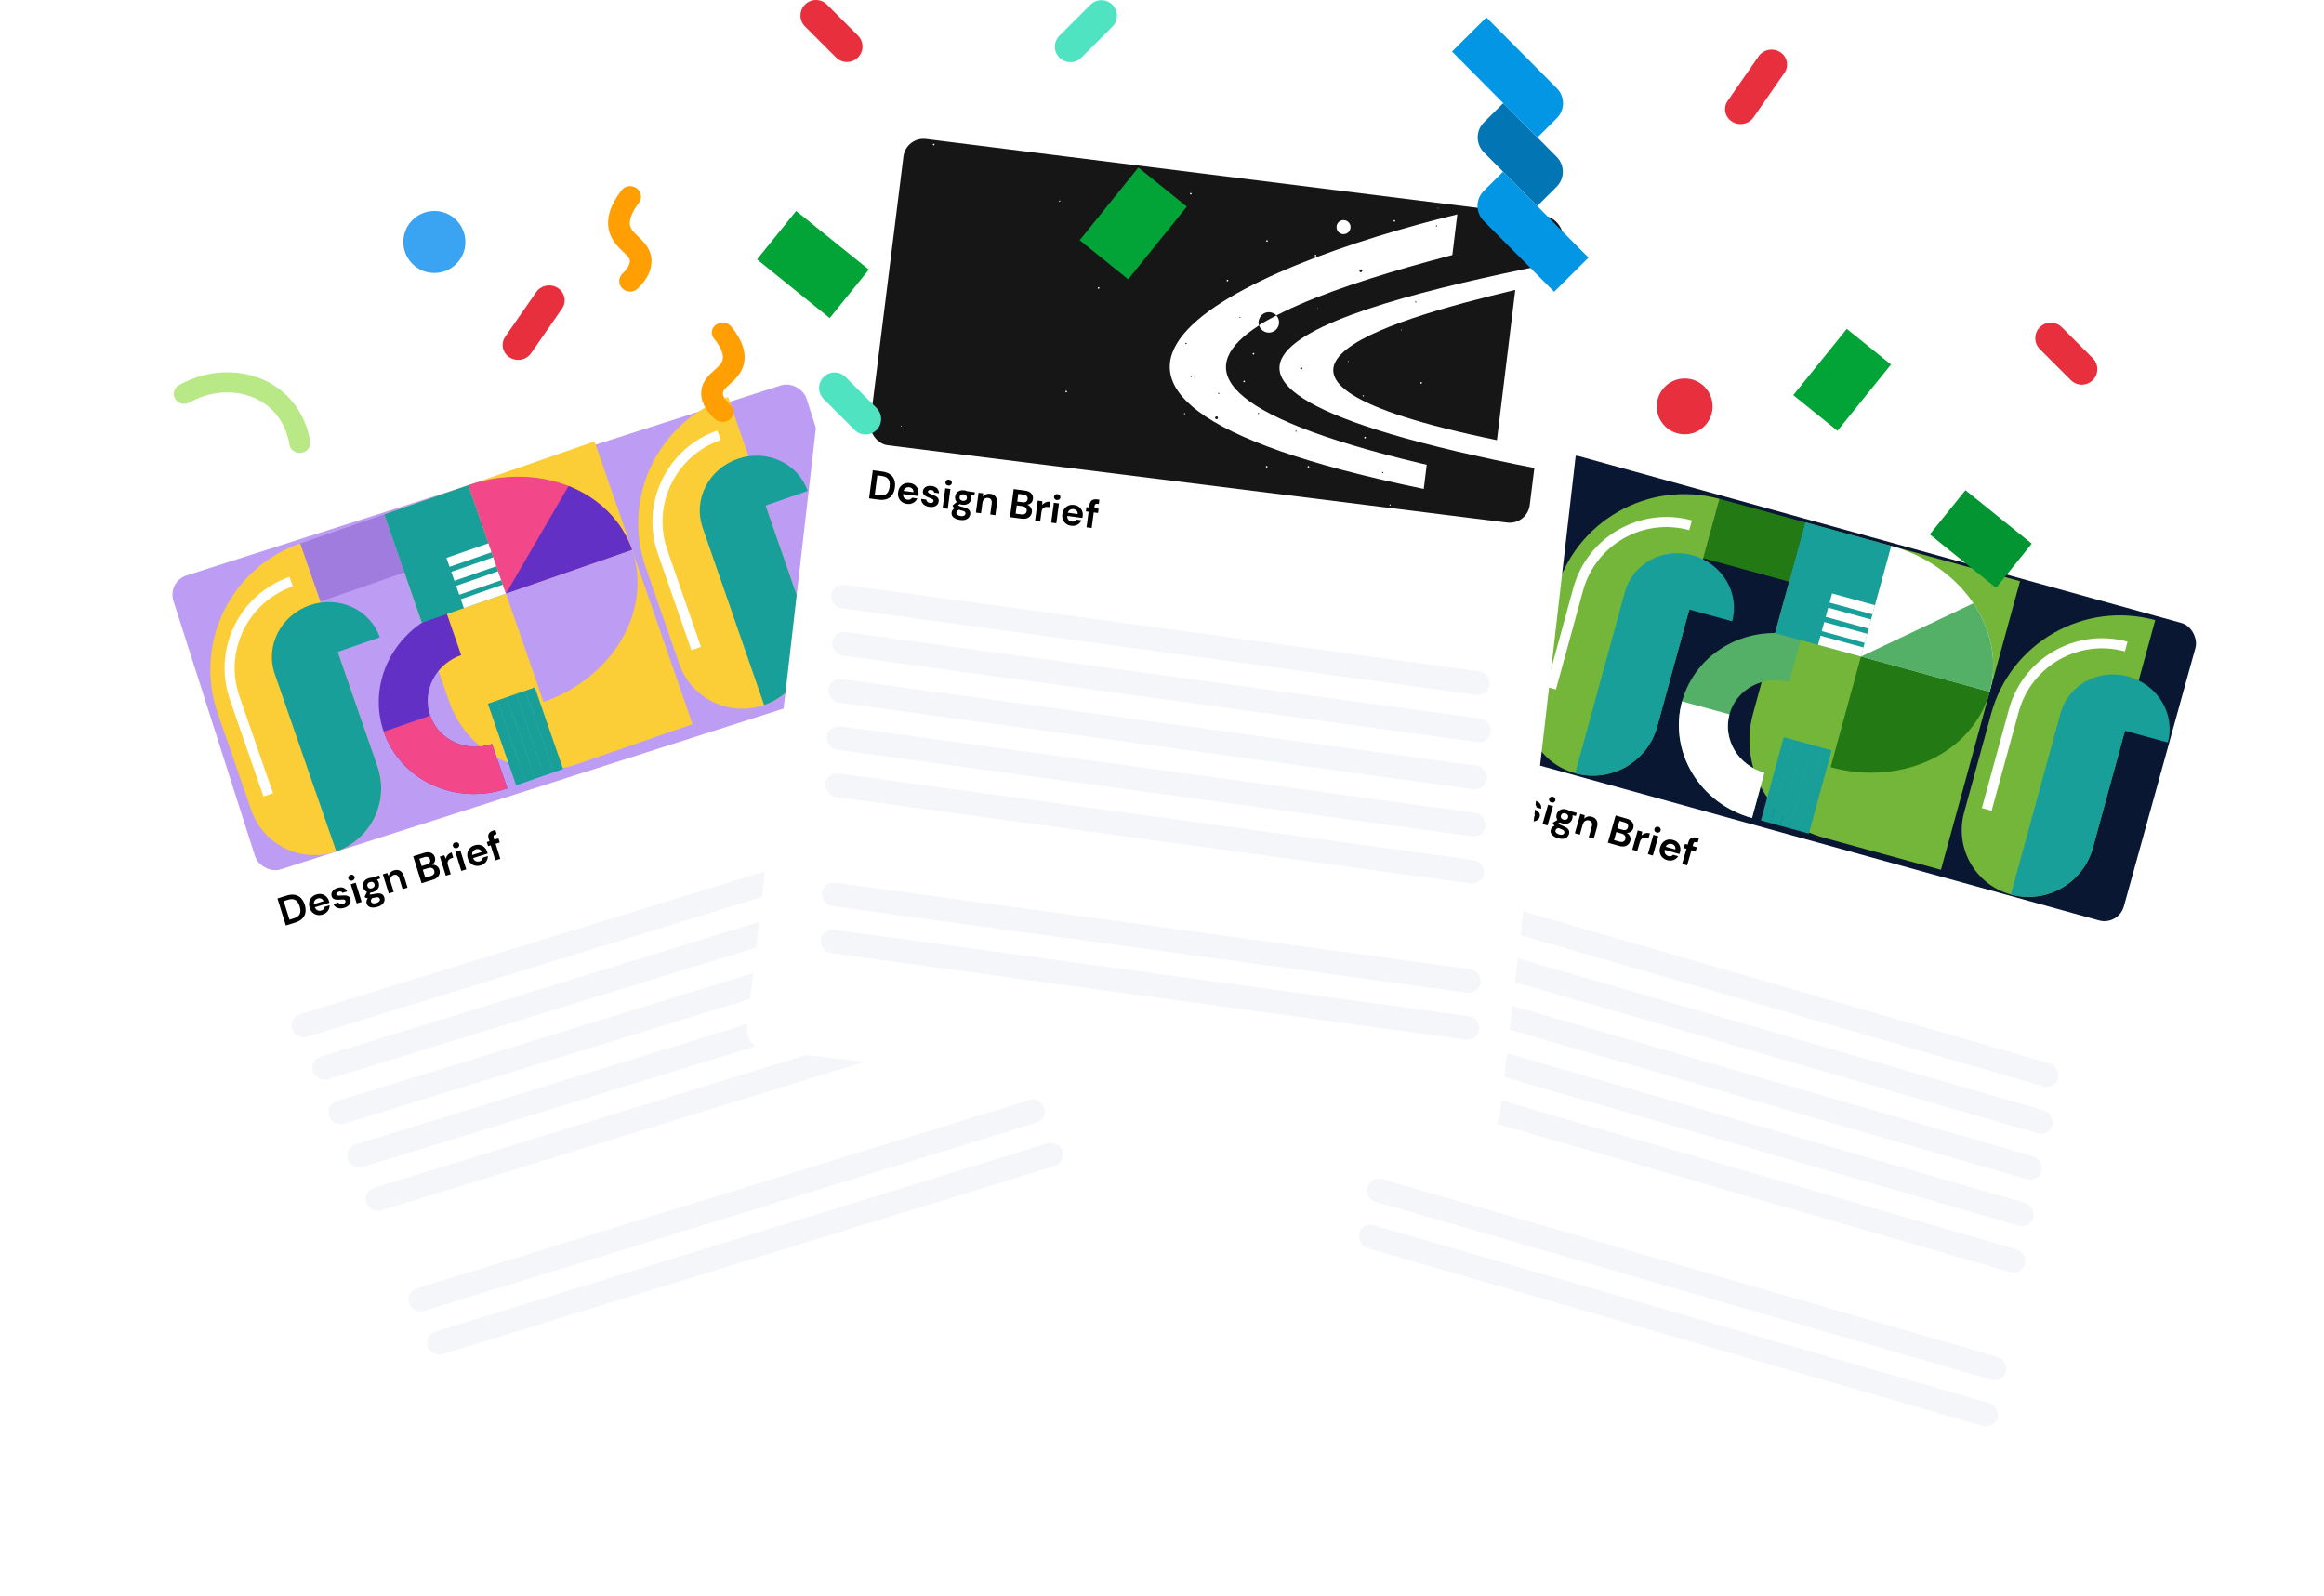 <svg width="460" height="316" viewBox="0 0 460 316" fill="none" xmlns="http://www.w3.org/2000/svg">
<g filter="url(#filter0_d_3853_5037)">
<rect x="19.645" y="110.531" width="150.031" height="189.484" rx="4" transform="rotate(-18.287 19.645 110.531)" fill="white"/>
</g>
<rect x="33.106" y="115.125" width="131.557" height="61.093" rx="4" transform="rotate(-17.73 33.106 115.125)" fill="#BD9DF4"/>
<path d="M76.058 101.812L117.67 87.385L137.072 143.348L114.356 151.224C103.919 154.842 92.526 149.314 88.908 138.878L76.058 101.812Z" fill="#FBCE37"/>
<path d="M88.237 120.882C85.824 121.719 83.592 123.002 81.668 124.659C79.745 126.316 78.168 128.313 77.027 130.538C75.887 132.763 75.205 135.171 75.021 137.624C74.837 140.078 75.154 142.53 75.955 144.839C76.755 147.148 78.024 149.27 79.687 151.083C81.35 152.897 83.376 154.366 85.649 155.407C87.922 156.448 90.397 157.041 92.933 157.152C95.469 157.263 98.017 156.889 100.43 156.052L97.382 147.26C96.175 147.678 94.902 147.865 93.633 147.81C92.365 147.754 91.128 147.458 89.991 146.937C88.855 146.417 87.842 145.682 87.01 144.775C86.179 143.869 85.545 142.808 85.144 141.653C84.744 140.498 84.585 139.273 84.677 138.046C84.769 136.819 85.11 135.615 85.68 134.503C86.251 133.39 87.039 132.391 88.001 131.563C88.963 130.735 90.079 130.093 91.286 129.675L88.237 120.882Z" fill="#6330C6"/>
<path d="M75.954 144.838C76.755 147.147 78.023 149.269 79.686 151.083C81.35 152.896 83.376 154.365 85.648 155.407C87.921 156.448 90.396 157.041 92.932 157.151C95.469 157.262 98.016 156.888 100.43 156.052L97.382 147.259C96.175 147.677 94.901 147.864 93.633 147.809C92.365 147.754 91.127 147.457 89.991 146.936C88.854 146.416 87.841 145.681 87.01 144.775C86.178 143.868 85.544 142.807 85.144 141.652L75.954 144.838Z" fill="#F24789"/>
<rect x="59.413" y="107.583" width="17.617" height="12.174" transform="rotate(-19.121 59.413 107.583)" fill="#A07CDF"/>
<rect x="76.058" y="101.812" width="17.617" height="22.709" transform="rotate(-19.121 76.058 101.812)" fill="#189F99"/>
<path d="M43.101 141.206C38.321 127.417 45.624 112.363 59.413 107.582L74.717 151.725C77.107 158.62 73.455 166.147 66.561 168.537C59.666 170.927 52.139 167.276 49.749 160.381L43.101 141.206Z" fill="#FBCE37"/>
<path d="M127.793 112.229C123.012 98.44 130.315 83.386 144.104 78.605L159.408 122.748C161.798 129.643 158.147 137.17 151.252 139.56C144.357 141.95 136.831 138.299 134.44 131.404L127.793 112.229Z" fill="#FBCE37"/>
<path fill-rule="evenodd" clip-rule="evenodd" d="M69.688 120.171C72.286 121.361 74.259 123.513 75.175 126.153L66.852 129.039L74.717 151.725C77.107 158.62 73.456 166.147 66.561 168.537L54.291 133.145L54.294 133.144C53.466 130.564 53.708 127.744 54.975 125.272C56.279 122.728 58.562 120.762 61.321 119.806C64.08 118.849 67.089 118.981 69.688 120.171Z" fill="#189F99"/>
<path fill-rule="evenodd" clip-rule="evenodd" d="M154.378 91.194C156.976 92.384 158.95 94.536 159.865 97.176L151.542 100.061L159.407 122.748C161.798 129.643 158.146 137.17 151.251 139.56L138.982 104.168L138.985 104.167C138.157 101.587 138.398 98.766 139.666 96.294C140.97 93.751 143.252 91.785 146.011 90.829C148.77 89.872 151.78 90.003 154.378 91.194Z" fill="#189F99"/>
<path d="M53.099 157.346L46.453 138.177C43.178 128.729 48.181 118.414 57.63 115.138V115.138" stroke="white" stroke-width="2"/>
<path d="M137.79 128.369L131.144 109.2C127.869 99.752 132.873 89.437 142.321 86.161V86.161" stroke="white" stroke-width="2"/>
<rect x="88.368" y="110.429" width="8.809" height="1.873" transform="rotate(-19.121 88.368 110.429)" fill="white"/>
<rect x="89.327" y="113.194" width="8.809" height="1.873" transform="rotate(-19.121 89.327 113.194)" fill="white"/>
<rect x="90.285" y="115.959" width="8.809" height="1.873" transform="rotate(-19.121 90.285 115.959)" fill="white"/>
<rect x="91.206" y="118.613" width="8.809" height="1.873" transform="rotate(-19.121 91.206 118.613)" fill="white"/>
<path d="M125.109 108.842C124.132 106.024 122.519 103.458 120.362 101.29C118.205 99.121 115.546 97.394 112.537 96.205C109.527 95.016 106.227 94.39 102.824 94.362C99.421 94.334 95.982 94.905 92.703 96.041L100.142 117.497L125.109 108.842Z" fill="#F24789"/>
<path d="M107.58 138.953C110.859 137.817 113.913 136.136 116.569 134.008C119.224 131.879 121.429 129.344 123.056 126.548C124.684 123.752 125.703 120.749 126.055 117.711C126.408 114.673 126.086 111.659 125.109 108.841L100.142 117.497L107.58 138.953Z" fill="#BD9DF4"/>
<path d="M125.109 108.842C124.132 106.024 122.519 103.458 120.362 101.29C118.205 99.121 115.546 97.394 112.537 96.205L100.142 117.497L125.109 108.842Z" fill="#6330C6"/>
<line x1="97.51" y1="138.976" x2="103.108" y2="155.124" stroke="#189F99" stroke-width="2"/>
<line x1="101.209" y1="137.693" x2="106.807" y2="153.84" stroke="#189F99" stroke-width="2"/>
<line x1="99.36" y1="138.334" x2="104.958" y2="154.482" stroke="#189F99" stroke-width="2"/>
<line x1="104.908" y1="136.411" x2="110.506" y2="152.558" stroke="#189F99" stroke-width="2"/>
<line x1="103.058" y1="137.052" x2="108.656" y2="153.199" stroke="#189F99" stroke-width="2"/>
<rect x="57.106" y="201.463" width="131.557" height="4.69" rx="2.345" transform="rotate(-17.089 57.106 201.463)" fill="#F4F6FA"/>
<rect x="61.227" y="209.861" width="131.557" height="4.69" rx="2.345" transform="rotate(-17.089 61.227 209.861)" fill="#F4F6FA"/>
<rect x="64.441" y="218.645" width="131.557" height="4.69" rx="2.345" transform="rotate(-17.089 64.441 218.645)" fill="#F4F6FA"/>
<rect x="68.108" y="227.236" width="131.557" height="4.69" rx="2.345" transform="rotate(-17.089 68.108 227.236)" fill="#F4F6FA"/>
<rect x="71.776" y="235.827" width="131.557" height="4.69" rx="2.345" transform="rotate(-17.089 71.776 235.827)" fill="#F4F6FA"/>
<rect x="80.267" y="255.714" width="131.557" height="4.69" rx="2.345" transform="rotate(-17.089 80.267 255.714)" fill="#F4F6FA"/>
<rect x="83.92" y="264.274" width="131.557" height="4.69" rx="2.345" transform="rotate(-17.089 83.92 264.274)" fill="#F4F6FA"/>
<path d="M56.58 183.194L54.918 177.846L56.744 177.279C57.37 177.084 57.92 177.036 58.392 177.135C58.867 177.228 59.264 177.445 59.583 177.787C59.905 178.123 60.15 178.56 60.318 179.1C60.486 179.64 60.533 180.142 60.459 180.606C60.389 181.063 60.185 181.467 59.847 181.818C59.513 182.162 59.032 182.432 58.406 182.626L56.58 183.194ZM57.297 182.05L58.099 181.8C58.547 181.661 58.879 181.48 59.094 181.256C59.308 181.028 59.429 180.761 59.458 180.457C59.484 180.147 59.437 179.798 59.317 179.411C59.198 179.029 59.04 178.718 58.843 178.478C58.645 178.238 58.393 178.084 58.088 178.017C57.782 177.95 57.405 177.986 56.957 178.126L56.155 178.375L57.297 182.05ZM63.858 181.032C63.476 181.151 63.112 181.175 62.766 181.104C62.42 181.033 62.117 180.875 61.857 180.632C61.597 180.389 61.407 180.074 61.287 179.687C61.165 179.295 61.138 178.92 61.206 178.564C61.279 178.206 61.435 177.898 61.673 177.64C61.914 177.375 62.234 177.181 62.631 177.057C63.003 176.942 63.357 176.921 63.693 176.996C64.028 177.07 64.32 177.225 64.566 177.461C64.816 177.691 64.995 177.979 65.103 178.325C65.12 178.381 65.136 178.44 65.15 178.503C65.169 178.564 65.186 178.629 65.201 178.696L62.321 179.592C62.434 179.881 62.607 180.081 62.843 180.192C63.084 180.301 63.336 180.315 63.601 180.233C63.8 180.171 63.952 180.076 64.057 179.948C64.166 179.814 64.232 179.665 64.254 179.502L65.247 179.193C65.25 179.455 65.198 179.711 65.092 179.962C64.989 180.206 64.833 180.422 64.623 180.61C64.419 180.797 64.164 180.937 63.858 181.032ZM62.878 177.852C62.639 177.926 62.449 178.061 62.308 178.255C62.166 178.445 62.112 178.685 62.147 178.976L64.034 178.389C63.941 178.144 63.787 177.974 63.573 177.879C63.359 177.783 63.128 177.774 62.878 177.852ZM68.149 179.699C67.813 179.803 67.501 179.842 67.213 179.814C66.924 179.781 66.672 179.691 66.459 179.545C66.246 179.399 66.085 179.204 65.975 178.959L66.961 178.652C67.037 178.791 67.158 178.893 67.324 178.958C67.493 179.017 67.685 179.014 67.899 178.947C68.112 178.881 68.254 178.789 68.324 178.673C68.399 178.554 68.419 178.439 68.385 178.327C68.334 178.164 68.228 178.077 68.069 178.065C67.907 178.048 67.69 178.051 67.418 178.075C67.244 178.09 67.065 178.098 66.881 178.099C66.697 178.1 66.522 178.085 66.356 178.053C66.193 178.014 66.049 177.947 65.925 177.852C65.798 177.751 65.707 177.61 65.65 177.426C65.545 177.09 65.59 176.766 65.784 176.455C65.982 176.142 66.323 175.91 66.807 175.76C67.256 175.62 67.644 175.614 67.974 175.74C68.309 175.865 68.559 176.103 68.724 176.454L67.799 176.741C67.656 176.479 67.401 176.404 67.035 176.518C66.851 176.575 66.72 176.655 66.64 176.758C66.566 176.86 66.545 176.964 66.578 177.071C66.613 177.183 66.715 177.249 66.883 177.269C67.051 177.289 67.266 177.29 67.528 177.27C67.812 177.248 68.075 177.242 68.318 177.25C68.564 177.252 68.776 177.306 68.955 177.413C69.132 177.514 69.262 177.7 69.346 177.97C69.424 178.202 69.428 178.433 69.359 178.661C69.291 178.889 69.153 179.094 68.947 179.275C68.741 179.456 68.475 179.598 68.149 179.699ZM69.735 174.305C69.556 174.361 69.392 174.353 69.242 174.282C69.097 174.21 68.999 174.093 68.948 173.93C68.897 173.767 68.912 173.617 68.993 173.48C69.076 173.337 69.207 173.238 69.386 173.182C69.564 173.127 69.726 173.135 69.871 173.207C70.02 173.273 70.12 173.387 70.17 173.55C70.221 173.713 70.204 173.866 70.12 174.009C70.042 174.151 69.913 174.25 69.735 174.305ZM70.606 178.835L69.429 175.045L70.406 174.741L71.584 178.531L70.606 178.835ZM73.858 176.584C73.674 176.641 73.497 176.674 73.327 176.682L73.132 177.053C73.233 177.072 73.362 177.073 73.519 177.058C73.676 177.043 73.925 176.999 74.266 176.927C74.784 176.816 75.188 176.821 75.477 176.944C75.767 177.066 75.964 177.298 76.07 177.639C76.14 177.863 76.145 178.093 76.084 178.33C76.025 178.572 75.888 178.793 75.671 178.995C75.456 179.201 75.15 179.366 74.752 179.49C74.213 179.657 73.745 179.691 73.351 179.59C72.958 179.494 72.699 179.245 72.574 178.843C72.468 178.502 72.542 178.155 72.795 177.802C72.679 177.788 72.575 177.768 72.483 177.74C72.396 177.712 72.316 177.678 72.242 177.639L72.188 177.464L72.634 176.554C72.257 176.386 72.006 176.099 71.879 175.691C71.8 175.436 71.79 175.186 71.847 174.939C71.909 174.691 72.036 174.47 72.227 174.276C72.418 174.083 72.677 173.935 73.003 173.834C73.217 173.767 73.425 173.736 73.627 173.74L75.064 173.294L75.249 173.89L74.614 174.138C74.776 174.3 74.893 174.498 74.966 174.732C75.045 174.987 75.056 175.237 74.999 175.484C74.941 175.731 74.814 175.952 74.618 176.147C74.427 176.34 74.174 176.486 73.858 176.584ZM73.625 175.836C73.824 175.774 73.97 175.67 74.064 175.523C74.163 175.375 74.182 175.202 74.12 175.003C74.059 174.804 73.945 174.672 73.779 174.606C73.619 174.539 73.439 174.536 73.24 174.598C73.032 174.663 72.88 174.769 72.786 174.915C72.692 175.062 72.676 175.234 72.737 175.433C72.799 175.631 72.91 175.764 73.071 175.832C73.232 175.899 73.416 175.9 73.625 175.836ZM73.437 178.466C73.496 178.654 73.626 178.767 73.828 178.805C74.036 178.847 74.267 178.828 74.522 178.749C74.766 178.673 74.949 178.56 75.07 178.411C75.193 178.266 75.228 178.11 75.176 177.942C75.133 177.805 75.047 177.706 74.916 177.646C74.791 177.584 74.578 177.589 74.276 177.661C74.062 177.71 73.862 177.747 73.674 177.772C73.552 177.9 73.472 178.022 73.436 178.139C73.405 178.255 73.406 178.364 73.437 178.466ZM76.954 176.862L75.777 173.072L76.64 172.804L76.916 173.422C76.963 173.162 77.076 172.931 77.254 172.731C77.437 172.529 77.678 172.381 77.979 172.288C78.448 172.142 78.858 172.176 79.209 172.391C79.561 172.606 79.825 172.998 80.002 173.569L80.667 175.708L79.689 176.012L79.053 173.964C78.952 173.638 78.808 173.409 78.622 173.277C78.435 173.145 78.202 173.123 77.922 173.21C77.647 173.295 77.451 173.463 77.332 173.712C77.219 173.959 77.217 174.256 77.324 174.602L77.932 176.558L76.954 176.862ZM83.445 174.844L81.784 169.497L83.93 168.829C84.485 168.657 84.948 168.655 85.319 168.825C85.694 168.988 85.944 169.27 86.069 169.673C86.173 170.009 86.165 170.307 86.046 170.568C85.929 170.822 85.752 171.025 85.514 171.177C85.839 171.143 86.138 171.218 86.413 171.4C86.686 171.578 86.873 171.827 86.972 172.148C87.104 172.571 87.059 172.967 86.839 173.337C86.619 173.707 86.229 173.979 85.669 174.153L83.445 174.844ZM83.459 171.439L84.483 171.121C84.758 171.035 84.95 170.906 85.058 170.733C85.166 170.559 85.184 170.356 85.111 170.121C85.041 169.897 84.913 169.744 84.725 169.663C84.542 169.575 84.305 169.576 84.014 169.666L83.006 169.98L83.459 171.439ZM84.176 173.746L85.269 173.406C85.559 173.316 85.763 173.18 85.879 172.999C86 172.811 86.022 172.594 85.946 172.35C85.868 172.1 85.723 171.93 85.511 171.84C85.299 171.75 85.05 171.749 84.764 171.837L83.687 172.172L84.176 173.746ZM88.242 173.354L87.064 169.564L87.935 169.294L88.248 169.976C88.309 169.688 88.435 169.437 88.625 169.222C88.819 169 89.076 168.839 89.397 168.739L89.717 169.77L89.442 169.856C89.228 169.922 89.047 170.015 88.9 170.133C88.752 170.252 88.656 170.407 88.609 170.6C88.569 170.792 88.593 171.033 88.683 171.323L89.22 173.05L88.242 173.354ZM90.438 167.871C90.259 167.926 90.095 167.919 89.945 167.848C89.799 167.776 89.701 167.659 89.651 167.496C89.6 167.333 89.615 167.183 89.695 167.046C89.779 166.903 89.91 166.803 90.089 166.748C90.267 166.692 90.429 166.701 90.574 166.773C90.723 166.838 90.823 166.953 90.873 167.116C90.924 167.279 90.907 167.432 90.823 167.575C90.744 167.717 90.616 167.816 90.438 167.871ZM91.309 172.4L90.132 168.611L91.109 168.307L92.287 172.096L91.309 172.4ZM95.177 171.299C94.795 171.417 94.431 171.441 94.085 171.37C93.739 171.299 93.436 171.142 93.176 170.898C92.916 170.655 92.726 170.34 92.606 169.953C92.484 169.561 92.457 169.187 92.525 168.831C92.598 168.473 92.754 168.165 92.992 167.906C93.234 167.641 93.553 167.447 93.95 167.324C94.322 167.208 94.676 167.188 95.012 167.262C95.348 167.336 95.639 167.491 95.885 167.728C96.135 167.957 96.314 168.245 96.422 168.591C96.439 168.647 96.455 168.707 96.469 168.769C96.488 168.831 96.505 168.895 96.521 168.963L93.641 169.858C93.753 170.147 93.927 170.347 94.162 170.458C94.403 170.568 94.656 170.581 94.92 170.499C95.119 170.437 95.271 170.342 95.377 170.215C95.486 170.08 95.551 169.931 95.573 169.768L96.566 169.46C96.569 169.721 96.518 169.977 96.411 170.228C96.308 170.472 96.152 170.689 95.942 170.877C95.738 171.063 95.483 171.204 95.177 171.299ZM94.197 168.118C93.958 168.193 93.768 168.327 93.627 168.522C93.485 168.711 93.431 168.951 93.466 169.242L95.353 168.656C95.26 168.411 95.106 168.241 94.893 168.145C94.679 168.05 94.447 168.041 94.197 168.118ZM98.049 170.306L97.126 167.334L96.606 167.495L96.352 166.678L96.872 166.516L96.734 166.073C96.591 165.615 96.605 165.253 96.774 164.989C96.948 164.722 97.234 164.527 97.631 164.404L98.051 164.273L98.31 165.106L98.042 165.189C97.874 165.241 97.765 165.312 97.714 165.4C97.663 165.488 97.663 165.611 97.712 165.769L97.849 166.212L98.667 165.958L98.921 166.776L98.103 167.03L99.027 170.002L98.049 170.306Z" fill="black"/>
<g filter="url(#filter1_d_3853_5037)">
<rect x="300.093" y="78.057" width="150.031" height="189.484" rx="4" transform="rotate(14.921 300.093 78.057)" fill="white"/>
</g>
<rect x="308.839" y="89.273" width="131.557" height="61.093" rx="4" transform="rotate(15.478 308.839 89.273)" fill="#091732"/>
<path d="M357.354 103.41L399.832 115.047L384.181 172.173L360.993 165.82C350.34 162.901 344.07 151.899 346.989 141.246L357.354 103.41Z" fill="#74B63A"/>
<path d="M356.613 126.026C354.15 125.351 351.583 125.147 349.06 125.425C346.536 125.704 344.106 126.459 341.907 127.649C339.708 128.838 337.784 130.439 336.245 132.358C334.705 134.278 333.581 136.479 332.935 138.836C332.289 141.194 332.135 143.661 332.481 146.097C332.827 148.533 333.667 150.89 334.952 153.035C336.238 155.179 337.944 157.068 339.973 158.593C342.002 160.119 344.314 161.252 346.778 161.927L349.237 152.951C348.005 152.614 346.849 152.048 345.834 151.285C344.82 150.522 343.967 149.577 343.324 148.505C342.681 147.433 342.261 146.255 342.088 145.036C341.915 143.818 341.992 142.585 342.315 141.406C342.638 140.228 343.2 139.127 343.97 138.167C344.74 137.207 345.702 136.407 346.801 135.812C347.901 135.218 349.116 134.84 350.378 134.701C351.639 134.561 352.923 134.663 354.154 135.001L356.613 126.026Z" fill="#54AF67"/>
<path d="M332.935 138.835C332.29 141.192 332.135 143.66 332.482 146.096C332.828 148.532 333.667 150.889 334.953 153.033C336.238 155.178 337.944 157.066 339.973 158.592C342.002 160.118 344.315 161.251 346.778 161.925L349.237 152.95C348.005 152.613 346.849 152.046 345.835 151.284C344.82 150.521 343.967 149.576 343.325 148.504C342.682 147.432 342.262 146.253 342.089 145.035C341.916 143.817 341.993 142.584 342.316 141.405L332.935 138.835Z" fill="white"/>
<rect x="340.363" y="98.755" width="17.617" height="12.174" transform="rotate(15.321 340.363 98.755)" fill="#237914"/>
<rect x="357.354" y="103.41" width="17.617" height="22.709" transform="rotate(15.321 357.354 103.41)" fill="#189F99"/>
<path d="M307.895 117.259C311.751 103.183 326.288 94.899 340.363 98.755L328.019 143.815C326.09 150.853 318.822 154.995 311.784 153.067C304.746 151.138 300.604 143.87 302.532 136.832L307.895 117.259Z" fill="#74B63A"/>
<path d="M394.128 141.26C397.984 127.184 412.521 118.9 426.597 122.756L414.252 167.816C412.324 174.854 405.055 178.996 398.017 177.068C390.98 175.14 386.837 167.871 388.765 160.833L394.128 141.26Z" fill="#74B63A"/>
<path fill-rule="evenodd" clip-rule="evenodd" d="M341.717 114.947C343.187 117.399 343.598 120.289 342.859 122.984L334.364 120.657L328.02 143.815C326.092 150.853 318.823 154.995 311.785 153.067L321.621 117.166L321.621 117.166C321.628 117.137 321.636 117.108 321.645 117.08L321.683 116.94L321.685 116.94C322.462 114.344 324.256 112.155 326.699 110.833C329.213 109.473 332.207 109.143 335.024 109.914C337.84 110.686 340.248 112.496 341.717 114.947Z" fill="#189F99"/>
<path fill-rule="evenodd" clip-rule="evenodd" d="M427.95 138.949C429.419 141.4 429.83 144.291 429.092 146.985L420.597 144.658L414.252 167.816C412.324 174.854 405.056 178.996 398.018 177.068L407.853 141.167L407.853 141.167C407.86 141.14 407.868 141.113 407.876 141.085L407.915 140.941L407.918 140.942C408.694 138.345 410.489 136.156 412.932 134.834C415.445 133.474 418.44 133.144 421.256 133.915C424.072 134.687 426.48 136.498 427.95 138.949Z" fill="#189F99"/>
<path d="M307.012 136.224L312.372 116.657C315.015 107.012 324.975 101.336 334.62 103.978V103.978" stroke="white" stroke-width="2"/>
<path d="M393.245 160.225L398.606 140.658C401.248 131.013 411.209 125.337 420.853 127.979V127.979" stroke="white" stroke-width="2"/>
<rect x="362.633" y="117.479" width="8.809" height="1.873" transform="rotate(15.321 362.633 117.479)" fill="white"/>
<rect x="361.859" y="120.301" width="8.809" height="1.873" transform="rotate(15.321 361.859 120.301)" fill="white"/>
<rect x="361.088" y="123.124" width="8.809" height="1.873" transform="rotate(15.321 361.088 123.124)" fill="white"/>
<rect x="360.345" y="125.833" width="8.809" height="1.873" transform="rotate(15.321 360.345 125.833)" fill="white"/>
<path d="M393.832 136.949C394.62 134.073 394.741 131.044 394.188 128.036C393.635 125.028 392.419 122.099 390.61 119.417C388.801 116.735 386.433 114.352 383.642 112.404C380.852 110.456 377.693 108.982 374.346 108.065L368.345 129.967L393.832 136.949Z" fill="white"/>
<path d="M362.345 151.868C365.692 152.785 369.161 153.127 372.555 152.873C375.949 152.62 379.2 151.776 382.124 150.391C385.048 149.005 387.587 147.105 389.595 144.799C391.604 142.493 393.044 139.825 393.832 136.949L368.345 129.967L362.345 151.868Z" fill="#237914"/>
<path d="M393.832 136.949C394.62 134.073 394.741 131.044 394.188 128.036C393.635 125.028 392.419 122.099 390.61 119.417L368.345 129.967L393.832 136.949Z" fill="#54AF67"/>
<line x1="354.028" y1="146.191" x2="349.512" y2="162.674" stroke="#189F99" stroke-width="2"/>
<line x1="357.803" y1="147.226" x2="353.288" y2="163.709" stroke="#189F99" stroke-width="2"/>
<line x1="355.916" y1="146.709" x2="351.4" y2="163.192" stroke="#189F99" stroke-width="2"/>
<line x1="361.579" y1="148.261" x2="357.063" y2="164.743" stroke="#189F99" stroke-width="2"/>
<line x1="359.692" y1="147.743" x2="355.176" y2="164.226" stroke="#189F99" stroke-width="2"/>
<rect x="281.634" y="174.656" width="131.557" height="4.69" rx="2.345" transform="rotate(16.119 281.634 174.656)" fill="#F4F6FA"/>
<rect x="280.482" y="183.939" width="131.557" height="4.69" rx="2.345" transform="rotate(16.119 280.482 183.939)" fill="#F4F6FA"/>
<rect x="278.359" y="193.049" width="131.557" height="4.69" rx="2.345" transform="rotate(16.119 278.359 193.049)" fill="#F4F6FA"/>
<rect x="276.725" y="202.245" width="131.557" height="4.69" rx="2.345" transform="rotate(16.119 276.725 202.245)" fill="#F4F6FA"/>
<rect x="275.089" y="211.443" width="131.557" height="4.69" rx="2.345" transform="rotate(16.119 275.089 211.443)" fill="#F4F6FA"/>
<rect x="271.299" y="232.731" width="131.557" height="4.69" rx="2.345" transform="rotate(16.119 271.299 232.731)" fill="#F4F6FA"/>
<rect x="269.669" y="241.895" width="131.557" height="4.69" rx="2.345" transform="rotate(16.119 269.669 241.895)" fill="#F4F6FA"/>
<path d="M291.2 159.082L292.739 153.697L294.577 154.223C295.208 154.403 295.693 154.664 296.034 155.005C296.381 155.343 296.595 155.742 296.674 156.203C296.759 156.66 296.725 157.16 296.569 157.704C296.414 158.247 296.179 158.693 295.863 159.041C295.554 159.386 295.162 159.612 294.687 159.72C294.219 159.825 293.67 159.787 293.039 159.607L291.2 159.082ZM292.427 158.517L293.234 158.748C293.686 158.877 294.063 158.907 294.365 158.838C294.669 158.764 294.916 158.607 295.107 158.368C295.299 158.123 295.45 157.806 295.562 157.416C295.672 157.031 295.71 156.684 295.676 156.375C295.642 156.066 295.516 155.8 295.297 155.576C295.078 155.353 294.743 155.177 294.291 155.048L293.484 154.817L292.427 158.517ZM298.473 161.26C298.089 161.15 297.771 160.97 297.521 160.721C297.27 160.472 297.103 160.175 297.018 159.829C296.934 159.483 296.948 159.115 297.059 158.726C297.172 158.331 297.354 158.003 297.606 157.742C297.863 157.483 298.162 157.31 298.503 157.225C298.85 157.135 299.224 157.148 299.624 157.262C299.998 157.369 300.306 157.545 300.546 157.791C300.786 158.038 300.945 158.327 301.022 158.66C301.105 158.989 301.097 159.327 300.998 159.676C300.981 159.732 300.962 159.791 300.939 159.851C300.922 159.912 300.901 159.976 300.877 160.041L297.977 159.212C297.912 159.516 297.948 159.778 298.084 160C298.226 160.224 298.43 160.374 298.696 160.45C298.896 160.507 299.076 160.511 299.234 160.462C299.399 160.409 299.535 160.32 299.643 160.196L300.643 160.482C300.502 160.702 300.318 160.888 300.092 161.04C299.872 161.188 299.623 161.283 299.345 161.326C299.072 161.369 298.781 161.348 298.473 161.26ZM299.395 158.062C299.154 157.993 298.922 158.001 298.697 158.087C298.475 158.168 298.298 158.339 298.168 158.601L300.068 159.144C300.124 158.889 300.089 158.662 299.962 158.465C299.836 158.268 299.647 158.134 299.395 158.062ZM302.794 162.494C302.455 162.397 302.173 162.258 301.948 162.077C301.724 161.891 301.562 161.679 301.464 161.44C301.366 161.201 301.338 160.949 301.381 160.684L302.373 160.968C302.361 161.125 302.407 161.277 302.509 161.422C302.618 161.565 302.781 161.666 302.996 161.728C303.211 161.789 303.38 161.791 303.503 161.731C303.63 161.673 303.71 161.588 303.742 161.475C303.789 161.311 303.749 161.18 303.621 161.083C303.495 160.98 303.312 160.864 303.072 160.735C302.918 160.652 302.764 160.561 302.609 160.461C302.455 160.361 302.316 160.253 302.195 160.135C302.08 160.013 301.996 159.878 301.944 159.73C301.894 159.577 301.895 159.408 301.948 159.224C302.044 158.885 302.259 158.639 302.592 158.484C302.929 158.331 303.342 158.324 303.829 158.463C304.28 158.592 304.609 158.8 304.816 159.086C305.027 159.374 305.106 159.71 305.052 160.094L304.121 159.828C304.145 159.53 303.973 159.328 303.604 159.222C303.419 159.17 303.265 159.165 303.142 159.207C303.024 159.251 302.95 159.327 302.919 159.435C302.887 159.547 302.935 159.658 303.065 159.768C303.195 159.877 303.375 159.995 303.605 160.121C303.854 160.259 304.078 160.398 304.276 160.538C304.481 160.674 304.629 160.836 304.72 161.022C304.812 161.204 304.82 161.431 304.742 161.703C304.68 161.94 304.558 162.135 304.375 162.288C304.193 162.441 303.966 162.537 303.694 162.576C303.422 162.615 303.122 162.588 302.794 162.494ZM307.075 158.85C306.895 158.798 306.762 158.702 306.675 158.561C306.593 158.421 306.575 158.269 306.622 158.105C306.669 157.94 306.763 157.823 306.905 157.753C307.054 157.679 307.218 157.668 307.398 157.719C307.577 157.77 307.708 157.866 307.79 158.006C307.879 158.142 307.9 158.292 307.853 158.456C307.806 158.62 307.708 158.739 307.559 158.813C307.416 158.889 307.254 158.901 307.075 158.85ZM305.323 163.117L306.413 159.301L307.398 159.583L306.308 163.398L305.323 163.117ZM309.276 163.014C309.092 162.962 308.926 162.892 308.778 162.806L308.412 163.009C308.486 163.08 308.593 163.152 308.733 163.225C308.873 163.299 309.105 163.398 309.43 163.524C309.924 163.716 310.259 163.942 310.434 164.202C310.609 164.463 310.648 164.765 310.55 165.109C310.485 165.335 310.363 165.53 310.183 165.695C310.001 165.865 309.765 165.974 309.473 166.024C309.18 166.079 308.833 166.05 308.433 165.935C307.89 165.78 307.481 165.552 307.206 165.252C306.93 164.957 306.849 164.606 306.965 164.201C307.063 163.858 307.315 163.608 307.72 163.452C307.631 163.376 307.555 163.302 307.493 163.229C307.435 163.157 307.387 163.085 307.346 163.012L307.397 162.835L308.268 162.319C308.046 161.972 307.993 161.594 308.11 161.184C308.183 160.927 308.312 160.712 308.495 160.537C308.683 160.363 308.91 160.247 309.176 160.19C309.442 160.133 309.739 160.151 310.067 160.245C310.283 160.307 310.474 160.395 310.641 160.509L312.087 160.922L311.916 161.522L311.249 161.381C311.295 161.606 311.285 161.836 311.218 162.072C311.145 162.328 311.016 162.544 310.833 162.719C310.65 162.894 310.423 163.009 310.152 163.065C309.886 163.122 309.594 163.105 309.276 163.014ZM309.491 162.261C309.691 162.318 309.871 162.311 310.03 162.24C310.194 162.17 310.305 162.035 310.362 161.835C310.419 161.635 310.396 161.462 310.294 161.317C310.196 161.172 310.047 161.072 309.847 161.014C309.637 160.954 309.453 160.96 309.294 161.031C309.135 161.102 309.027 161.238 308.969 161.438C308.912 161.638 308.932 161.81 309.03 161.954C309.127 162.098 309.281 162.201 309.491 162.261ZM307.894 164.358C307.84 164.548 307.886 164.714 308.034 164.856C308.186 165.005 308.39 165.116 308.647 165.189C308.893 165.26 309.107 165.265 309.29 165.207C309.472 165.153 309.587 165.042 309.636 164.873C309.675 164.734 309.657 164.604 309.581 164.483C309.51 164.362 309.328 164.25 309.037 164.144C308.831 164.069 308.642 163.99 308.472 163.908C308.3 163.947 308.166 164.006 308.072 164.085C307.982 164.165 307.923 164.256 307.894 164.358ZM311.715 164.943L312.805 161.127L313.674 161.376L313.567 162.044C313.749 161.852 313.969 161.721 314.228 161.65C314.492 161.581 314.775 161.59 315.077 161.677C315.549 161.811 315.873 162.065 316.05 162.437C316.227 162.809 316.233 163.282 316.069 163.857L315.453 166.011L314.469 165.729L315.058 163.668C315.152 163.34 315.157 163.069 315.073 162.857C314.99 162.644 314.807 162.498 314.525 162.417C314.248 162.338 313.992 162.37 313.757 162.514C313.527 162.659 313.362 162.906 313.262 163.255L312.7 165.224L311.715 164.943ZM318.251 166.81L319.789 161.425L321.951 162.043C322.51 162.202 322.898 162.455 323.116 162.8C323.34 163.141 323.394 163.514 323.278 163.919C323.182 164.258 323.012 164.503 322.768 164.656C322.532 164.804 322.272 164.877 321.99 164.874C322.281 165.024 322.49 165.25 322.62 165.554C322.751 165.852 322.771 166.162 322.678 166.485C322.557 166.911 322.303 167.218 321.916 167.407C321.529 167.596 321.054 167.61 320.489 167.449L318.251 166.81ZM320.128 163.968L321.159 164.262C321.435 164.342 321.667 164.338 321.852 164.252C322.037 164.167 322.164 164.006 322.231 163.77C322.295 163.544 322.272 163.346 322.16 163.176C322.054 163.001 321.855 162.872 321.563 162.789L320.547 162.499L320.128 163.968ZM319.464 166.291L320.564 166.605C320.856 166.689 321.101 166.687 321.298 166.599C321.502 166.507 321.639 166.338 321.709 166.092C321.781 165.841 321.753 165.619 321.624 165.427C321.496 165.235 321.289 165.098 321.001 165.016L319.917 164.706L319.464 166.291ZM323.081 168.189L324.171 164.374L325.048 164.625L324.935 165.366C325.144 165.16 325.387 165.018 325.664 164.942C325.948 164.862 326.251 164.868 326.574 164.961L326.277 165.999L326 165.92C325.785 165.859 325.583 165.837 325.395 165.855C325.207 165.874 325.04 165.951 324.896 166.087C324.757 166.225 324.645 166.44 324.562 166.732L324.065 168.471L323.081 168.189ZM327.92 164.805C327.741 164.753 327.608 164.657 327.52 164.516C327.438 164.376 327.421 164.224 327.468 164.06C327.515 163.896 327.609 163.778 327.751 163.708C327.9 163.634 328.064 163.623 328.243 163.674C328.423 163.725 328.554 163.821 328.636 163.961C328.724 164.097 328.745 164.247 328.698 164.411C328.652 164.575 328.554 164.694 328.405 164.768C328.261 164.844 328.1 164.856 327.92 164.805ZM326.169 169.072L327.259 165.256L328.244 165.538L327.154 169.353L326.169 169.072ZM330.009 170.268C329.624 170.159 329.307 169.979 329.056 169.73C328.805 169.481 328.638 169.184 328.554 168.838C328.47 168.492 328.483 168.124 328.594 167.734C328.707 167.34 328.89 167.012 329.142 166.751C329.399 166.492 329.698 166.319 330.038 166.233C330.386 166.144 330.759 166.156 331.159 166.271C331.533 166.378 331.841 166.554 332.081 166.8C332.321 167.046 332.48 167.336 332.557 167.668C332.64 167.997 332.632 168.336 332.533 168.685C332.517 168.741 332.497 168.8 332.475 168.86C332.457 168.921 332.436 168.985 332.412 169.05L329.512 168.221C329.448 168.525 329.483 168.787 329.62 169.009C329.761 169.233 329.965 169.382 330.232 169.459C330.432 169.516 330.611 169.52 330.769 169.471C330.934 169.418 331.07 169.329 331.178 169.205L332.178 169.49C332.037 169.711 331.854 169.897 331.627 170.049C331.408 170.197 331.159 170.292 330.88 170.334C330.607 170.378 330.316 170.356 330.009 170.268ZM330.931 167.071C330.69 167.002 330.457 167.01 330.233 167.096C330.01 167.177 329.834 167.348 329.703 167.61L331.603 168.153C331.66 167.897 331.624 167.671 331.498 167.474C331.371 167.277 331.182 167.142 330.931 167.071ZM332.956 171.01L333.81 168.018L333.287 167.869L333.522 167.046L334.045 167.195L334.173 166.749C334.305 166.287 334.514 165.992 334.8 165.863C335.092 165.736 335.438 165.729 335.838 165.843L336.261 165.964L336.021 166.803L335.752 166.726C335.583 166.677 335.453 166.676 335.362 166.723C335.271 166.769 335.203 166.871 335.158 167.03L335.03 167.476L335.853 167.711L335.618 168.535L334.795 168.299L333.94 171.292L332.956 171.01Z" fill="black"/>
<g filter="url(#filter2_d_3853_5037)">
<rect x="169.034" y="17.195" width="150.031" height="189.484" rx="4" transform="rotate(6.561 169.034 17.195)" fill="white"/>
</g>
<rect x="164.816" y="115.451" width="131.557" height="4.69" rx="2.345" transform="rotate(7.759 164.816 115.451)" fill="#F4F6FA"/>
<rect x="165.027" y="124.802" width="131.557" height="4.69" rx="2.345" transform="rotate(7.759 165.027 124.802)" fill="#F4F6FA"/>
<rect x="164.253" y="134.125" width="131.557" height="4.69" rx="2.345" transform="rotate(7.759 164.253 134.125)" fill="#F4F6FA"/>
<rect x="163.971" y="143.461" width="131.557" height="4.69" rx="2.345" transform="rotate(7.759 163.971 143.461)" fill="#F4F6FA"/>
<rect x="163.689" y="152.798" width="131.557" height="4.69" rx="2.345" transform="rotate(7.759 163.689 152.798)" fill="#F4F6FA"/>
<rect x="163.036" y="174.411" width="131.557" height="4.69" rx="2.345" transform="rotate(7.759 163.036 174.411)" fill="#F4F6FA"/>
<rect x="162.756" y="183.714" width="131.557" height="4.69" rx="2.345" transform="rotate(7.759 162.756 183.714)" fill="#F4F6FA"/>
<path d="M172.018 98.652L172.757 93.101L174.652 93.353C175.302 93.44 175.821 93.627 176.207 93.915C176.6 94.199 176.869 94.563 177.014 95.007C177.166 95.447 177.204 95.947 177.129 96.507C177.055 97.068 176.887 97.543 176.625 97.933C176.369 98.319 176.014 98.6 175.56 98.776C175.112 98.948 174.563 98.991 173.913 98.904L172.018 98.652ZM173.149 97.915L173.981 98.025C174.447 98.087 174.824 98.062 175.113 97.95C175.403 97.833 175.625 97.642 175.779 97.377C175.933 97.107 176.037 96.771 176.09 96.369C176.143 95.973 176.13 95.624 176.052 95.323C175.974 95.022 175.81 94.777 175.561 94.588C175.312 94.399 174.954 94.273 174.489 94.211L173.657 94.1L173.149 97.915ZM179.53 99.749C179.134 99.696 178.793 99.564 178.509 99.355C178.225 99.144 178.016 98.875 177.883 98.545C177.749 98.215 177.709 97.849 177.762 97.447C177.817 97.04 177.949 96.689 178.161 96.395C178.377 96.101 178.648 95.886 178.973 95.752C179.303 95.613 179.675 95.571 180.087 95.626C180.473 95.677 180.803 95.808 181.076 96.016C181.35 96.225 181.549 96.488 181.673 96.806C181.804 97.119 181.845 97.455 181.797 97.815C181.789 97.873 181.779 97.933 181.765 97.996C181.756 98.06 181.745 98.125 181.731 98.193L178.741 97.796C178.721 98.105 178.795 98.359 178.962 98.559C179.134 98.76 179.358 98.878 179.633 98.915C179.839 98.942 180.017 98.92 180.166 98.849C180.322 98.773 180.444 98.665 180.532 98.526L181.563 98.663C181.456 98.902 181.301 99.113 181.1 99.296C180.904 99.474 180.671 99.605 180.402 99.687C180.138 99.77 179.847 99.791 179.53 99.749ZM179.977 96.451C179.729 96.418 179.5 96.46 179.29 96.577C179.082 96.689 178.932 96.885 178.841 97.163L180.8 97.424C180.819 97.163 180.751 96.944 180.597 96.767C180.443 96.591 180.236 96.485 179.977 96.451ZM183.984 100.342C183.635 100.295 183.336 100.199 183.086 100.053C182.838 99.901 182.647 99.714 182.515 99.492C182.383 99.27 182.319 99.025 182.323 98.757L183.346 98.893C183.357 99.05 183.424 99.194 183.547 99.323C183.675 99.448 183.851 99.525 184.073 99.554C184.295 99.584 184.462 99.561 184.574 99.484C184.692 99.408 184.759 99.312 184.774 99.196C184.797 99.027 184.738 98.903 184.598 98.825C184.458 98.742 184.26 98.654 184.003 98.561C183.839 98.501 183.673 98.433 183.506 98.357C183.338 98.281 183.186 98.194 183.048 98.094C182.917 97.991 182.815 97.87 182.742 97.731C182.669 97.587 182.646 97.419 182.671 97.229C182.718 96.88 182.894 96.605 183.201 96.404C183.513 96.203 183.92 96.136 184.422 96.203C184.887 96.265 185.243 96.423 185.489 96.676C185.74 96.93 185.867 97.251 185.869 97.639L184.91 97.511C184.89 97.213 184.69 97.038 184.31 96.987C184.119 96.962 183.966 96.979 183.851 97.039C183.74 97.1 183.678 97.186 183.663 97.297C183.648 97.413 183.712 97.516 183.856 97.605C184 97.694 184.195 97.784 184.441 97.876C184.708 97.976 184.949 98.081 185.166 98.191C185.389 98.296 185.559 98.434 185.676 98.606C185.794 98.772 185.834 98.995 185.797 99.275C185.77 99.519 185.677 99.73 185.519 99.908C185.36 100.086 185.15 100.214 184.886 100.292C184.623 100.37 184.322 100.387 183.984 100.342ZM187.69 96.114C187.504 96.089 187.359 96.013 187.252 95.886C187.15 95.759 187.111 95.612 187.133 95.442C187.156 95.273 187.232 95.143 187.363 95.053C187.499 94.958 187.66 94.923 187.845 94.948C188.03 94.972 188.173 95.048 188.275 95.174C188.382 95.296 188.425 95.442 188.402 95.611C188.38 95.78 188.3 95.912 188.164 96.007C188.033 96.103 187.875 96.138 187.69 96.114ZM186.577 100.59L187.101 96.657L188.116 96.792L187.592 100.725L186.577 100.59ZM190.473 99.914C190.283 99.889 190.109 99.844 189.95 99.78L189.618 100.034C189.701 100.094 189.818 100.15 189.967 100.202C190.116 100.254 190.36 100.319 190.7 100.396C191.217 100.513 191.581 100.688 191.792 100.921C192.003 101.153 192.085 101.447 192.038 101.801C192.007 102.034 191.914 102.245 191.76 102.434C191.605 102.629 191.387 102.772 191.106 102.863C190.824 102.96 190.476 102.981 190.064 102.926C189.504 102.852 189.066 102.686 188.75 102.429C188.434 102.177 188.304 101.842 188.359 101.424C188.407 101.07 188.619 100.786 188.997 100.573C188.898 100.511 188.812 100.449 188.74 100.386C188.673 100.323 188.614 100.258 188.564 100.193L188.588 100.01L189.375 99.373C189.104 99.062 188.997 98.695 189.053 98.272C189.089 98.008 189.184 97.776 189.34 97.576C189.501 97.377 189.709 97.23 189.963 97.135C190.218 97.039 190.515 97.014 190.853 97.059C191.075 97.089 191.277 97.148 191.459 97.237L192.95 97.435L192.868 98.054L192.187 98.012C192.266 98.227 192.289 98.456 192.257 98.699C192.222 98.963 192.126 99.195 191.971 99.395C191.815 99.595 191.607 99.742 191.347 99.837C191.092 99.932 190.801 99.958 190.473 99.914ZM190.577 99.137C190.783 99.164 190.959 99.131 191.106 99.038C191.259 98.945 191.348 98.796 191.376 98.59C191.403 98.383 191.356 98.216 191.233 98.086C191.116 97.958 190.954 97.88 190.748 97.852C190.531 97.823 190.349 97.856 190.202 97.949C190.055 98.043 189.968 98.192 189.94 98.399C189.913 98.605 189.958 98.772 190.075 98.901C190.193 99.029 190.36 99.108 190.577 99.137ZM189.301 101.445C189.275 101.64 189.345 101.798 189.512 101.917C189.684 102.042 189.902 102.122 190.166 102.157C190.42 102.191 190.633 102.166 190.806 102.081C190.978 102.002 191.076 101.875 191.099 101.7C191.118 101.558 191.081 101.432 190.988 101.322C190.9 101.214 190.704 101.129 190.4 101.067C190.186 101.022 189.988 100.971 189.807 100.915C189.643 100.979 189.519 101.057 189.437 101.148C189.36 101.24 189.315 101.339 189.301 101.445ZM193.166 101.467L193.69 97.534L194.586 97.653L194.577 98.33C194.729 98.113 194.928 97.951 195.174 97.844C195.425 97.738 195.706 97.705 196.018 97.747C196.505 97.812 196.862 98.015 197.091 98.358C197.32 98.7 197.395 99.168 197.316 99.76L197.02 101.98L196.005 101.845L196.288 99.72C196.333 99.381 196.299 99.113 196.186 98.915C196.072 98.717 195.87 98.599 195.579 98.56C195.294 98.522 195.045 98.591 194.833 98.767C194.627 98.944 194.5 99.213 194.452 99.572L194.182 101.602L193.166 101.467ZM199.904 102.364L200.643 96.813L202.872 97.11C203.448 97.186 203.869 97.38 204.134 97.689C204.406 97.995 204.514 98.356 204.458 98.773C204.412 99.122 204.279 99.39 204.061 99.576C203.848 99.758 203.602 99.868 203.323 99.906C203.632 100.011 203.872 100.205 204.045 100.486C204.218 100.762 204.282 101.066 204.238 101.399C204.179 101.838 203.972 102.179 203.617 102.422C203.262 102.666 202.794 102.749 202.212 102.671L199.904 102.364ZM201.348 99.28L202.411 99.421C202.696 99.459 202.924 99.422 203.095 99.31C203.266 99.199 203.368 99.021 203.4 98.778C203.431 98.545 203.379 98.353 203.243 98.2C203.113 98.043 202.898 97.944 202.597 97.904L201.55 97.765L201.348 99.28ZM201.029 101.674L202.163 101.825C202.465 101.866 202.706 101.828 202.889 101.712C203.077 101.592 203.188 101.405 203.222 101.151C203.256 100.892 203.196 100.677 203.041 100.506C202.886 100.334 202.661 100.229 202.365 100.19L201.247 100.041L201.029 101.674ZM204.883 103.027L205.407 99.094L206.311 99.214L206.308 99.964C206.485 99.729 206.704 99.554 206.967 99.438C207.236 99.318 207.537 99.28 207.87 99.325L207.728 100.395L207.442 100.357C207.22 100.328 207.017 100.336 206.834 100.381C206.65 100.427 206.497 100.527 206.374 100.683C206.256 100.84 206.177 101.068 206.137 101.37L205.898 103.162L204.883 103.027ZM209.18 98.974C208.995 98.95 208.849 98.874 208.742 98.747C208.64 98.62 208.601 98.472 208.623 98.303C208.646 98.134 208.722 98.004 208.853 97.914C208.989 97.819 209.15 97.784 209.335 97.809C209.52 97.833 209.663 97.909 209.765 98.035C209.872 98.157 209.915 98.303 209.892 98.472C209.87 98.641 209.79 98.773 209.654 98.868C209.523 98.963 209.365 98.999 209.18 98.974ZM208.067 103.451L208.591 99.517L209.606 99.653L209.082 103.586L208.067 103.451ZM212.04 104.076C211.644 104.024 211.303 103.892 211.019 103.682C210.735 103.472 210.526 103.202 210.393 102.872C210.259 102.543 210.219 102.177 210.272 101.775C210.327 101.368 210.459 101.017 210.671 100.722C210.887 100.428 211.158 100.214 211.483 100.08C211.813 99.941 212.185 99.899 212.597 99.954C212.983 100.005 213.313 100.135 213.586 100.344C213.86 100.552 214.059 100.816 214.183 101.133C214.314 101.447 214.355 101.783 214.307 102.143C214.299 102.201 214.289 102.261 214.275 102.324C214.267 102.387 214.255 102.453 214.241 102.521L211.251 102.123C211.231 102.433 211.305 102.687 211.472 102.887C211.645 103.088 211.868 103.206 212.143 103.243C212.349 103.27 212.527 103.248 212.677 103.176C212.832 103.1 212.954 102.993 213.042 102.854L214.073 102.991C213.966 103.23 213.812 103.441 213.61 103.624C213.414 103.802 213.181 103.932 212.912 104.015C212.648 104.098 212.357 104.119 212.04 104.076ZM212.487 100.779C212.239 100.745 212.01 100.788 211.801 100.905C211.592 101.017 211.442 101.212 211.351 101.491L213.31 101.752C213.329 101.49 213.261 101.272 213.107 101.095C212.953 100.919 212.746 100.813 212.487 100.779ZM215.064 104.382L215.474 101.297L214.935 101.225L215.048 100.377L215.587 100.449L215.648 99.989C215.712 99.513 215.876 99.191 216.14 99.021C216.41 98.853 216.751 98.796 217.164 98.851L217.6 98.909L217.485 99.773L217.207 99.736C217.033 99.713 216.904 99.731 216.821 99.79C216.738 99.849 216.685 99.96 216.663 100.124L216.602 100.584L217.451 100.697L217.338 101.545L216.489 101.432L216.079 104.517L215.064 104.382Z" fill="black"/>
<rect x="179.317" y="27.02" width="131.557" height="61.093" rx="4" transform="rotate(7.117 179.317 27.02)" fill="#161616"/>
<path d="M288.451 42.438C247.019 52.473 187.687 77.391 281.811 96.783L288.451 42.438Z" fill="white"/>
<path d="M298.963 47.596C257.532 57.632 199.122 74.994 293.247 94.386L298.963 47.596Z" fill="#161616"/>
<path d="M309.075 51.787C267.871 59.958 209.831 74.296 304.075 92.713L309.075 51.787Z" fill="white"/>
<path d="M299.926 57.379C273.41 63.739 236.03 74.749 296.291 87.129L299.926 57.379Z" fill="#161616"/>
<circle cx="0.159" cy="0.159" r="0.159" transform="matrix(-0.993 -0.121 -0.121 0.993 246.443 75.368)" fill="white"/>
<circle cx="0.159" cy="0.159" r="0.159" transform="matrix(-0.993 -0.121 -0.121 0.993 184.994 28.48)" fill="white"/>
<circle cx="0.159" cy="0.159" r="0.159" transform="matrix(-0.993 -0.121 -0.121 0.993 281.478 75.654)" fill="white"/>
<circle cx="0.159" cy="0.159" r="0.159" transform="matrix(-0.993 -0.121 -0.121 0.993 235.888 38.212)" fill="white"/>
<circle cx="0.159" cy="0.159" r="0.159" transform="matrix(-0.993 -0.121 -0.121 0.993 211.213 77.374)" fill="white"/>
<circle cx="0.159" cy="0.159" r="0.159" transform="matrix(-0.993 -0.121 -0.121 0.993 259.159 92.258)" fill="white"/>
<circle cx="0.159" cy="0.159" r="0.159" transform="matrix(-0.993 -0.121 -0.121 0.993 250.96 47.563)" fill="white"/>
<circle cx="0.159" cy="0.159" r="0.159" transform="matrix(-0.993 -0.121 -0.121 0.993 217.625 56.868)" fill="white"/>
<circle cx="0.159" cy="0.159" r="0.159" transform="matrix(-0.993 -0.121 -0.121 0.993 243.134 55.393)" fill="white"/>
<circle cx="241.225" cy="77.885" r="0.119" transform="rotate(6.965 241.225 77.885)" fill="#161616"/>
<circle cx="284.336" cy="44.731" r="0.119" transform="rotate(6.965 284.336 44.731)" fill="#161616"/>
<circle cx="256.528" cy="85.347" r="0.119" transform="rotate(6.965 256.528 85.347)" fill="#161616"/>
<circle cx="265.936" cy="44.959" r="1.388" transform="rotate(6.965 265.936 44.959)" fill="white"/>
<circle cx="251.15" cy="63.819" r="2.022" transform="rotate(25.266 251.15 63.819)" fill="white"/>
<path d="M252.013 61.991C251.003 61.514 249.812 61.917 249.322 62.956C249.075 63.479 249.032 63.877 249.195 64.431C249.314 64.18 252.627 62.456 252.627 62.456C252.627 62.456 252.551 62.245 252.013 61.991Z" fill="#161616"/>
<circle cx="240.796" cy="82.706" r="0.278" transform="rotate(6.965 240.796 82.706)" fill="#161616"/>
<circle cx="257.565" cy="72.933" r="0.198" transform="rotate(6.965 257.565 72.933)" fill="#161616"/>
<circle cx="269.353" cy="53.604" r="0.278" transform="rotate(6.965 269.353 53.604)" fill="#161616"/>
<rect x="260.751" y="60.921" width="0.12" height="0.12" rx="0.06" transform="rotate(-17.482 260.751 60.921)" fill="white"/>
<rect x="234.315" y="81.814" width="0.241" height="0.241" rx="0.12" transform="rotate(-17.482 234.315 81.814)" fill="white"/>
<rect x="275.001" y="99.885" width="0.241" height="0.241" rx="0.12" transform="rotate(-17.482 275.001 99.885)" fill="white"/>
<rect x="209.582" y="39.732" width="0.241" height="0.241" rx="0.12" transform="rotate(-17.482 209.582 39.732)" fill="white"/>
<rect x="245.423" y="62.664" width="0.209" height="0.209" rx="0.104" transform="rotate(42.272 245.423 62.664)" fill="#161616"/>
<rect x="249.071" y="81.674" width="0.248" height="0.248" rx="0.124" transform="rotate(37.42 249.071 81.674)" fill="#161616"/>
<rect x="273.548" y="93.481" width="0.248" height="0.248" rx="0.124" transform="rotate(-17.482 273.548 93.481)" fill="#161616"/>
<rect x="280.072" y="59.69" width="0.248" height="0.248" rx="0.124" transform="rotate(-17.482 280.072 59.69)" fill="#161616"/>
<path d="M178.474 84.343C178.502 84.402 178.456 84.47 178.39 84.464C178.325 84.459 178.29 84.385 178.328 84.331C178.365 84.278 178.446 84.284 178.474 84.343Z" fill="white"/>
<path d="M284.62 41.132C284.683 41.113 284.743 41.168 284.728 41.232C284.714 41.296 284.636 41.32 284.588 41.276C284.54 41.231 284.558 41.152 284.62 41.132Z" fill="white"/>
<path d="M277.36 65.247C277.423 65.228 277.483 65.283 277.469 65.347C277.454 65.411 277.376 65.435 277.328 65.391C277.28 65.346 277.298 65.267 277.36 65.247Z" fill="white"/>
<path d="M248.259 69.967C248.285 70.034 248.265 70.109 248.209 70.155C248.154 70.2 248.075 70.204 248.015 70.166C247.955 70.127 247.927 70.054 247.945 69.984C247.963 69.915 248.024 69.866 248.096 69.862C248.167 69.858 248.233 69.9 248.259 69.967Z" fill="white"/>
<path d="M276.019 43.556C276.09 43.564 276.148 43.617 276.162 43.687C276.176 43.758 276.143 43.829 276.081 43.864C276.018 43.899 275.941 43.89 275.888 43.841C275.835 43.793 275.82 43.716 275.85 43.651C275.88 43.586 275.948 43.547 276.019 43.556Z" fill="white"/>
<path d="M266.974 71.495C266.993 71.524 266.992 71.563 266.97 71.591C266.948 71.619 266.911 71.629 266.877 71.617C266.844 71.605 266.822 71.572 266.824 71.537C266.825 71.501 266.849 71.471 266.883 71.461C266.917 71.451 266.954 71.465 266.974 71.495Z" fill="white"/>
<path d="M260.402 50.434C260.473 50.443 260.531 50.496 260.545 50.566C260.559 50.636 260.526 50.708 260.464 50.743C260.401 50.778 260.323 50.769 260.271 50.72C260.218 50.672 260.203 50.594 260.233 50.529C260.262 50.464 260.331 50.426 260.402 50.434Z" fill="white"/>
<path d="M269.946 78.302C269.968 78.349 269.958 78.404 269.921 78.44C269.884 78.476 269.827 78.484 269.782 78.459C269.736 78.435 269.712 78.384 269.721 78.333C269.73 78.282 269.771 78.243 269.822 78.236C269.873 78.229 269.923 78.255 269.946 78.302Z" fill="white"/>
<path d="M270.218 86.461C270.29 86.469 270.347 86.523 270.361 86.593C270.375 86.663 270.343 86.734 270.28 86.769C270.218 86.804 270.14 86.795 270.087 86.747C270.034 86.698 270.019 86.621 270.049 86.556C270.079 86.491 270.147 86.453 270.218 86.461Z" fill="white"/>
<path d="M250.742 92.229C250.813 92.237 250.871 92.291 250.885 92.361C250.899 92.431 250.866 92.502 250.804 92.537C250.741 92.573 250.663 92.563 250.611 92.515C250.558 92.466 250.543 92.389 250.572 92.324C250.602 92.259 250.671 92.221 250.742 92.229Z" fill="white"/>
<path d="M234.764 67.86C234.82 67.867 234.865 67.908 234.876 67.963C234.887 68.017 234.861 68.073 234.812 68.1C234.764 68.128 234.703 68.121 234.662 68.083C234.621 68.045 234.609 67.985 234.632 67.934C234.656 67.883 234.709 67.854 234.764 67.86Z" fill="#161616"/>
<path d="M235.732 74.546C235.797 74.526 235.859 74.583 235.844 74.649C235.829 74.716 235.748 74.741 235.698 74.695C235.648 74.649 235.667 74.566 235.732 74.546Z" fill="#161616"/>
<path d="M85.975 54.041C89.367 54.041 92.116 51.291 92.116 47.9C92.116 44.508 89.367 41.759 85.975 41.759C82.583 41.759 79.834 44.508 79.834 47.9C79.834 51.291 82.583 54.041 85.975 54.041Z" fill="#3BA4F2"/>
<path d="M144.427 76.067C145.442 75.158 146.704 74.025 147.194 72.182C147.797 69.911 146.975 67.376 144.749 64.647C144.407 64.233 143.9 63.959 143.338 63.886C142.776 63.813 142.205 63.946 141.75 64.256C141.295 64.566 140.992 65.029 140.909 65.542C140.825 66.055 140.967 66.578 141.303 66.996C142.281 68.197 143.372 69.91 143.016 71.254C142.826 71.969 142.284 72.482 141.417 73.26C140.329 74.235 138.976 75.448 138.805 77.461C138.649 79.312 139.558 81.153 141.507 82.934C141.706 83.119 141.944 83.265 142.205 83.365C142.466 83.465 142.747 83.517 143.03 83.518C143.313 83.519 143.594 83.468 143.856 83.369C144.118 83.27 144.356 83.125 144.556 82.942C144.756 82.758 144.915 82.541 145.023 82.301C145.131 82.062 145.186 81.805 145.185 81.546C145.184 81.287 145.127 81.03 145.017 80.791C144.907 80.553 144.747 80.336 144.545 80.154C143.539 79.235 143.036 78.41 143.091 77.766C143.134 77.275 143.531 76.871 144.427 76.067Z" fill="#FF9F03"/>
<path d="M126.01 37.26C125.552 36.929 124.979 36.788 124.415 36.868C123.85 36.948 123.342 37.242 123.001 37.686C120.777 40.584 119.954 43.276 120.556 45.687C121.046 47.644 122.309 48.847 123.324 49.813C124.22 50.666 124.617 51.094 124.659 51.617C124.712 52.3 124.211 53.177 123.204 54.153C123.003 54.346 122.842 54.577 122.733 54.83C122.623 55.084 122.566 55.356 122.565 55.631C122.564 55.907 122.619 56.179 122.727 56.434C122.835 56.688 122.994 56.919 123.194 57.114C123.394 57.308 123.632 57.463 123.894 57.568C124.156 57.673 124.437 57.726 124.72 57.725C125.003 57.725 125.284 57.67 125.545 57.563C125.807 57.457 126.044 57.301 126.243 57.106C128.193 55.214 129.102 53.259 128.945 51.294C128.774 49.155 127.421 47.867 126.334 46.833C125.466 46.007 124.924 45.462 124.734 44.702C124.377 43.275 125.469 41.456 126.447 40.181C126.616 39.961 126.739 39.711 126.808 39.446C126.877 39.18 126.892 38.904 126.852 38.632C126.811 38.361 126.716 38.1 126.571 37.865C126.427 37.629 126.236 37.424 126.01 37.26Z" fill="#FF9F03"/>
<path d="M54.24 76.294C48.791 72.843 41.399 72.824 35.406 76.244C35.172 76.378 34.967 76.555 34.804 76.765C34.64 76.975 34.522 77.213 34.455 77.467C34.387 77.721 34.373 77.985 34.412 78.244C34.451 78.503 34.543 78.752 34.683 78.977C34.823 79.202 35.007 79.398 35.226 79.555C35.444 79.712 35.693 79.825 35.958 79.89C36.222 79.954 36.498 79.968 36.768 79.93C37.038 79.893 37.298 79.805 37.532 79.671C42.163 77.027 47.822 77.007 51.95 79.621C56.151 82.281 57.085 86.647 57.272 87.921C57.307 88.182 57.396 88.434 57.533 88.663C57.671 88.891 57.854 89.091 58.073 89.251C58.291 89.41 58.541 89.527 58.806 89.594C59.072 89.661 59.349 89.676 59.621 89.64C59.894 89.603 60.156 89.515 60.392 89.381C60.629 89.246 60.835 89.068 60.999 88.857C61.163 88.646 61.282 88.405 61.349 88.149C61.416 87.894 61.429 87.628 61.388 87.367C61.14 85.676 59.894 79.874 54.24 76.294Z" fill="#B8E986"/>
<path d="M157.584 41.759L171.971 53.372L164.229 62.964L149.842 51.35L157.584 41.759Z" fill="#02A437"/>
<path d="M213.708 47.549L225.321 33.162L234.913 40.904L223.3 55.291L213.708 47.549Z" fill="#02A437"/>
<path d="M102.556 71.236C102 71.236 101.454 71.09 100.977 70.816C100.501 70.541 100.11 70.147 99.848 69.677C99.586 69.206 99.462 68.675 99.489 68.142C99.516 67.609 99.693 67.093 100.002 66.649L106.147 57.798C106.601 57.152 107.304 56.704 108.1 56.553C108.897 56.403 109.724 56.561 110.399 56.993C111.075 57.426 111.545 58.097 111.706 58.862C111.867 59.626 111.707 60.42 111.26 61.071L105.115 69.922C104.834 70.327 104.454 70.659 104.007 70.888C103.561 71.117 103.062 71.237 102.556 71.236Z" fill="#E82F3E"/>
<path d="M344.512 24.564C343.956 24.564 343.41 24.418 342.933 24.144C342.457 23.869 342.066 23.475 341.804 23.005C341.542 22.534 341.418 22.003 341.445 21.47C341.472 20.937 341.649 20.421 341.958 19.977L348.103 11.126C348.557 10.48 349.26 10.032 350.056 9.881C350.853 9.73 351.68 9.889 352.355 10.321C353.031 10.754 353.501 11.425 353.662 12.19C353.824 12.954 353.663 13.748 353.216 14.399L347.071 23.25C346.79 23.655 346.41 23.986 345.963 24.216C345.517 24.445 345.018 24.565 344.512 24.564Z" fill="#E82F3E"/>
<path d="M171.335 86.013C170.932 86.013 170.533 85.934 170.16 85.78C169.788 85.625 169.449 85.399 169.164 85.113L163.023 78.972C162.448 78.397 162.124 77.615 162.124 76.801C162.124 75.987 162.448 75.206 163.023 74.63C163.599 74.054 164.38 73.731 165.195 73.731C166.009 73.731 166.79 74.054 167.366 74.63L173.507 80.771C173.936 81.2 174.229 81.748 174.347 82.343C174.466 82.939 174.405 83.556 174.172 84.117C173.94 84.678 173.546 85.158 173.041 85.495C172.536 85.833 171.943 86.013 171.335 86.013Z" fill="#50E3C2"/>
<path d="M412.063 76.149C411.66 76.149 411.26 76.07 410.888 75.916C410.515 75.761 410.177 75.535 409.892 75.249L403.751 69.109C403.175 68.533 402.852 67.752 402.852 66.937C402.852 66.123 403.175 65.342 403.751 64.766C404.327 64.19 405.108 63.867 405.922 63.867C406.736 63.867 407.517 64.19 408.093 64.766L414.234 70.907C414.664 71.336 414.956 71.884 415.075 72.479C415.193 73.075 415.132 73.692 414.9 74.253C414.667 74.814 414.274 75.294 413.769 75.631C413.264 75.969 412.67 76.149 412.063 76.149Z" fill="#E82F3E"/>
<path d="M211.865 12.32C211.258 12.32 210.665 12.14 210.16 11.803C209.655 11.466 209.261 10.986 209.029 10.425C208.796 9.864 208.735 9.246 208.854 8.651C208.972 8.055 209.265 7.508 209.694 7.079L215.835 0.938C216.411 0.362 217.192 0.038 218.006 0.038C218.821 0.038 219.602 0.362 220.178 0.938C220.753 1.514 221.077 2.295 221.077 3.109C221.077 3.923 220.753 4.704 220.178 5.28L214.037 11.421C213.752 11.707 213.413 11.933 213.041 12.087C212.668 12.242 212.269 12.321 211.865 12.32Z" fill="#50E3C2"/>
<path d="M167.651 12.282C167.248 12.283 166.848 12.203 166.476 12.049C166.103 11.895 165.765 11.668 165.48 11.383L159.339 5.242C159.054 4.957 158.827 4.618 158.673 4.246C158.519 3.873 158.439 3.474 158.439 3.071C158.439 2.667 158.519 2.268 158.673 1.896C158.827 1.523 159.054 1.184 159.339 0.899C159.915 0.324 160.696 0 161.51 0C161.913 0 162.313 0.079 162.685 0.234C163.058 0.388 163.396 0.614 163.681 0.899L169.822 7.04C170.252 7.47 170.544 8.017 170.662 8.613C170.781 9.208 170.72 9.826 170.488 10.387C170.255 10.948 169.862 11.427 169.357 11.765C168.852 12.102 168.258 12.282 167.651 12.282Z" fill="#E82F3E"/>
<path d="M307.619 57.758L293.668 43.728C292.883 42.939 292.444 41.87 292.447 40.757C292.451 39.644 292.896 38.577 293.685 37.793L297.511 33.988L314.422 50.994L307.619 57.758Z" fill="#0296E5"/>
<path d="M304.274 40.786L293.706 30.157C292.921 29.368 292.482 28.299 292.485 27.186C292.488 26.073 292.933 25.007 293.722 24.222L297.549 20.417L308.118 31.046C308.902 31.835 309.342 32.904 309.338 34.017C309.335 35.13 308.89 36.196 308.101 36.981L304.274 40.786Z" fill="#0276B4"/>
<path d="M304.312 27.215L287.401 10.209L294.204 3.445L308.155 17.475C308.94 18.264 309.379 19.333 309.376 20.446C309.372 21.559 308.927 22.625 308.138 23.41L304.312 27.215Z" fill="#0296E5"/>
<path d="M333.459 85.974C336.511 85.974 338.985 83.5 338.985 80.448C338.985 77.395 336.511 74.921 333.459 74.921C330.406 74.921 327.932 77.395 327.932 80.448C327.932 83.5 330.406 85.974 333.459 85.974Z" fill="#E82F3E"/>
<path d="M389.034 97.028L402.157 107.621L395.095 116.37L381.972 105.777L389.034 97.028Z" fill="#029532"/>
<path d="M354.952 78.218L365.545 65.094L374.294 72.156L363.701 85.28L354.952 78.218Z" fill="#02A437"/>
<defs>
<filter id="filter0_d_3853_5037" x="5.697" y="51.507" width="229.805" height="254.886" filterUnits="userSpaceOnUse" color-interpolation-filters="sRGB">
<feFlood flood-opacity="0" result="BackgroundImageFix"/>
<feColorMatrix in="SourceAlpha" type="matrix" values="0 0 0 0 0 0 0 0 0 0 0 0 0 0 0 0 0 0 127 0" result="hardAlpha"/>
<feOffset dy="2"/>
<feGaussianBlur stdDeviation="7.5"/>
<feColorMatrix type="matrix" values="0 0 0 0 0 0 0 0 0 0 0 0 0 0 0 0 0 0 0.08 0"/>
<feBlend mode="normal" in2="BackgroundImageFix" result="effect1_dropShadow_3853_5037"/>
<feBlend mode="normal" in="SourceGraphic" in2="effect1_dropShadow_3853_5037" result="shape"/>
</filter>
<filter id="filter1_d_3853_5037" x="237.196" y="65.951" width="221.974" height="249.938" filterUnits="userSpaceOnUse" color-interpolation-filters="sRGB">
<feFlood flood-opacity="0" result="BackgroundImageFix"/>
<feColorMatrix in="SourceAlpha" type="matrix" values="0 0 0 0 0 0 0 0 0 0 0 0 0 0 0 0 0 0 127 0" result="hardAlpha"/>
<feOffset dy="2"/>
<feGaussianBlur stdDeviation="7.5"/>
<feColorMatrix type="matrix" values="0 0 0 0 0 0 0 0 0 0 0 0 0 0 0 0 0 0 0.08 0"/>
<feBlend mode="normal" in2="BackgroundImageFix" result="effect1_dropShadow_3853_5037"/>
<feBlend mode="normal" in="SourceGraphic" in2="effect1_dropShadow_3853_5037" result="shape"/>
</filter>
<filter id="filter2_d_3853_5037" x="132.815" y="4.625" width="199.837" height="234.524" filterUnits="userSpaceOnUse" color-interpolation-filters="sRGB">
<feFlood flood-opacity="0" result="BackgroundImageFix"/>
<feColorMatrix in="SourceAlpha" type="matrix" values="0 0 0 0 0 0 0 0 0 0 0 0 0 0 0 0 0 0 127 0" result="hardAlpha"/>
<feOffset dy="2"/>
<feGaussianBlur stdDeviation="7.5"/>
<feColorMatrix type="matrix" values="0 0 0 0 0 0 0 0 0 0 0 0 0 0 0 0 0 0 0.08 0"/>
<feBlend mode="normal" in2="BackgroundImageFix" result="effect1_dropShadow_3853_5037"/>
<feBlend mode="normal" in="SourceGraphic" in2="effect1_dropShadow_3853_5037" result="shape"/>
</filter>
</defs>
</svg>
